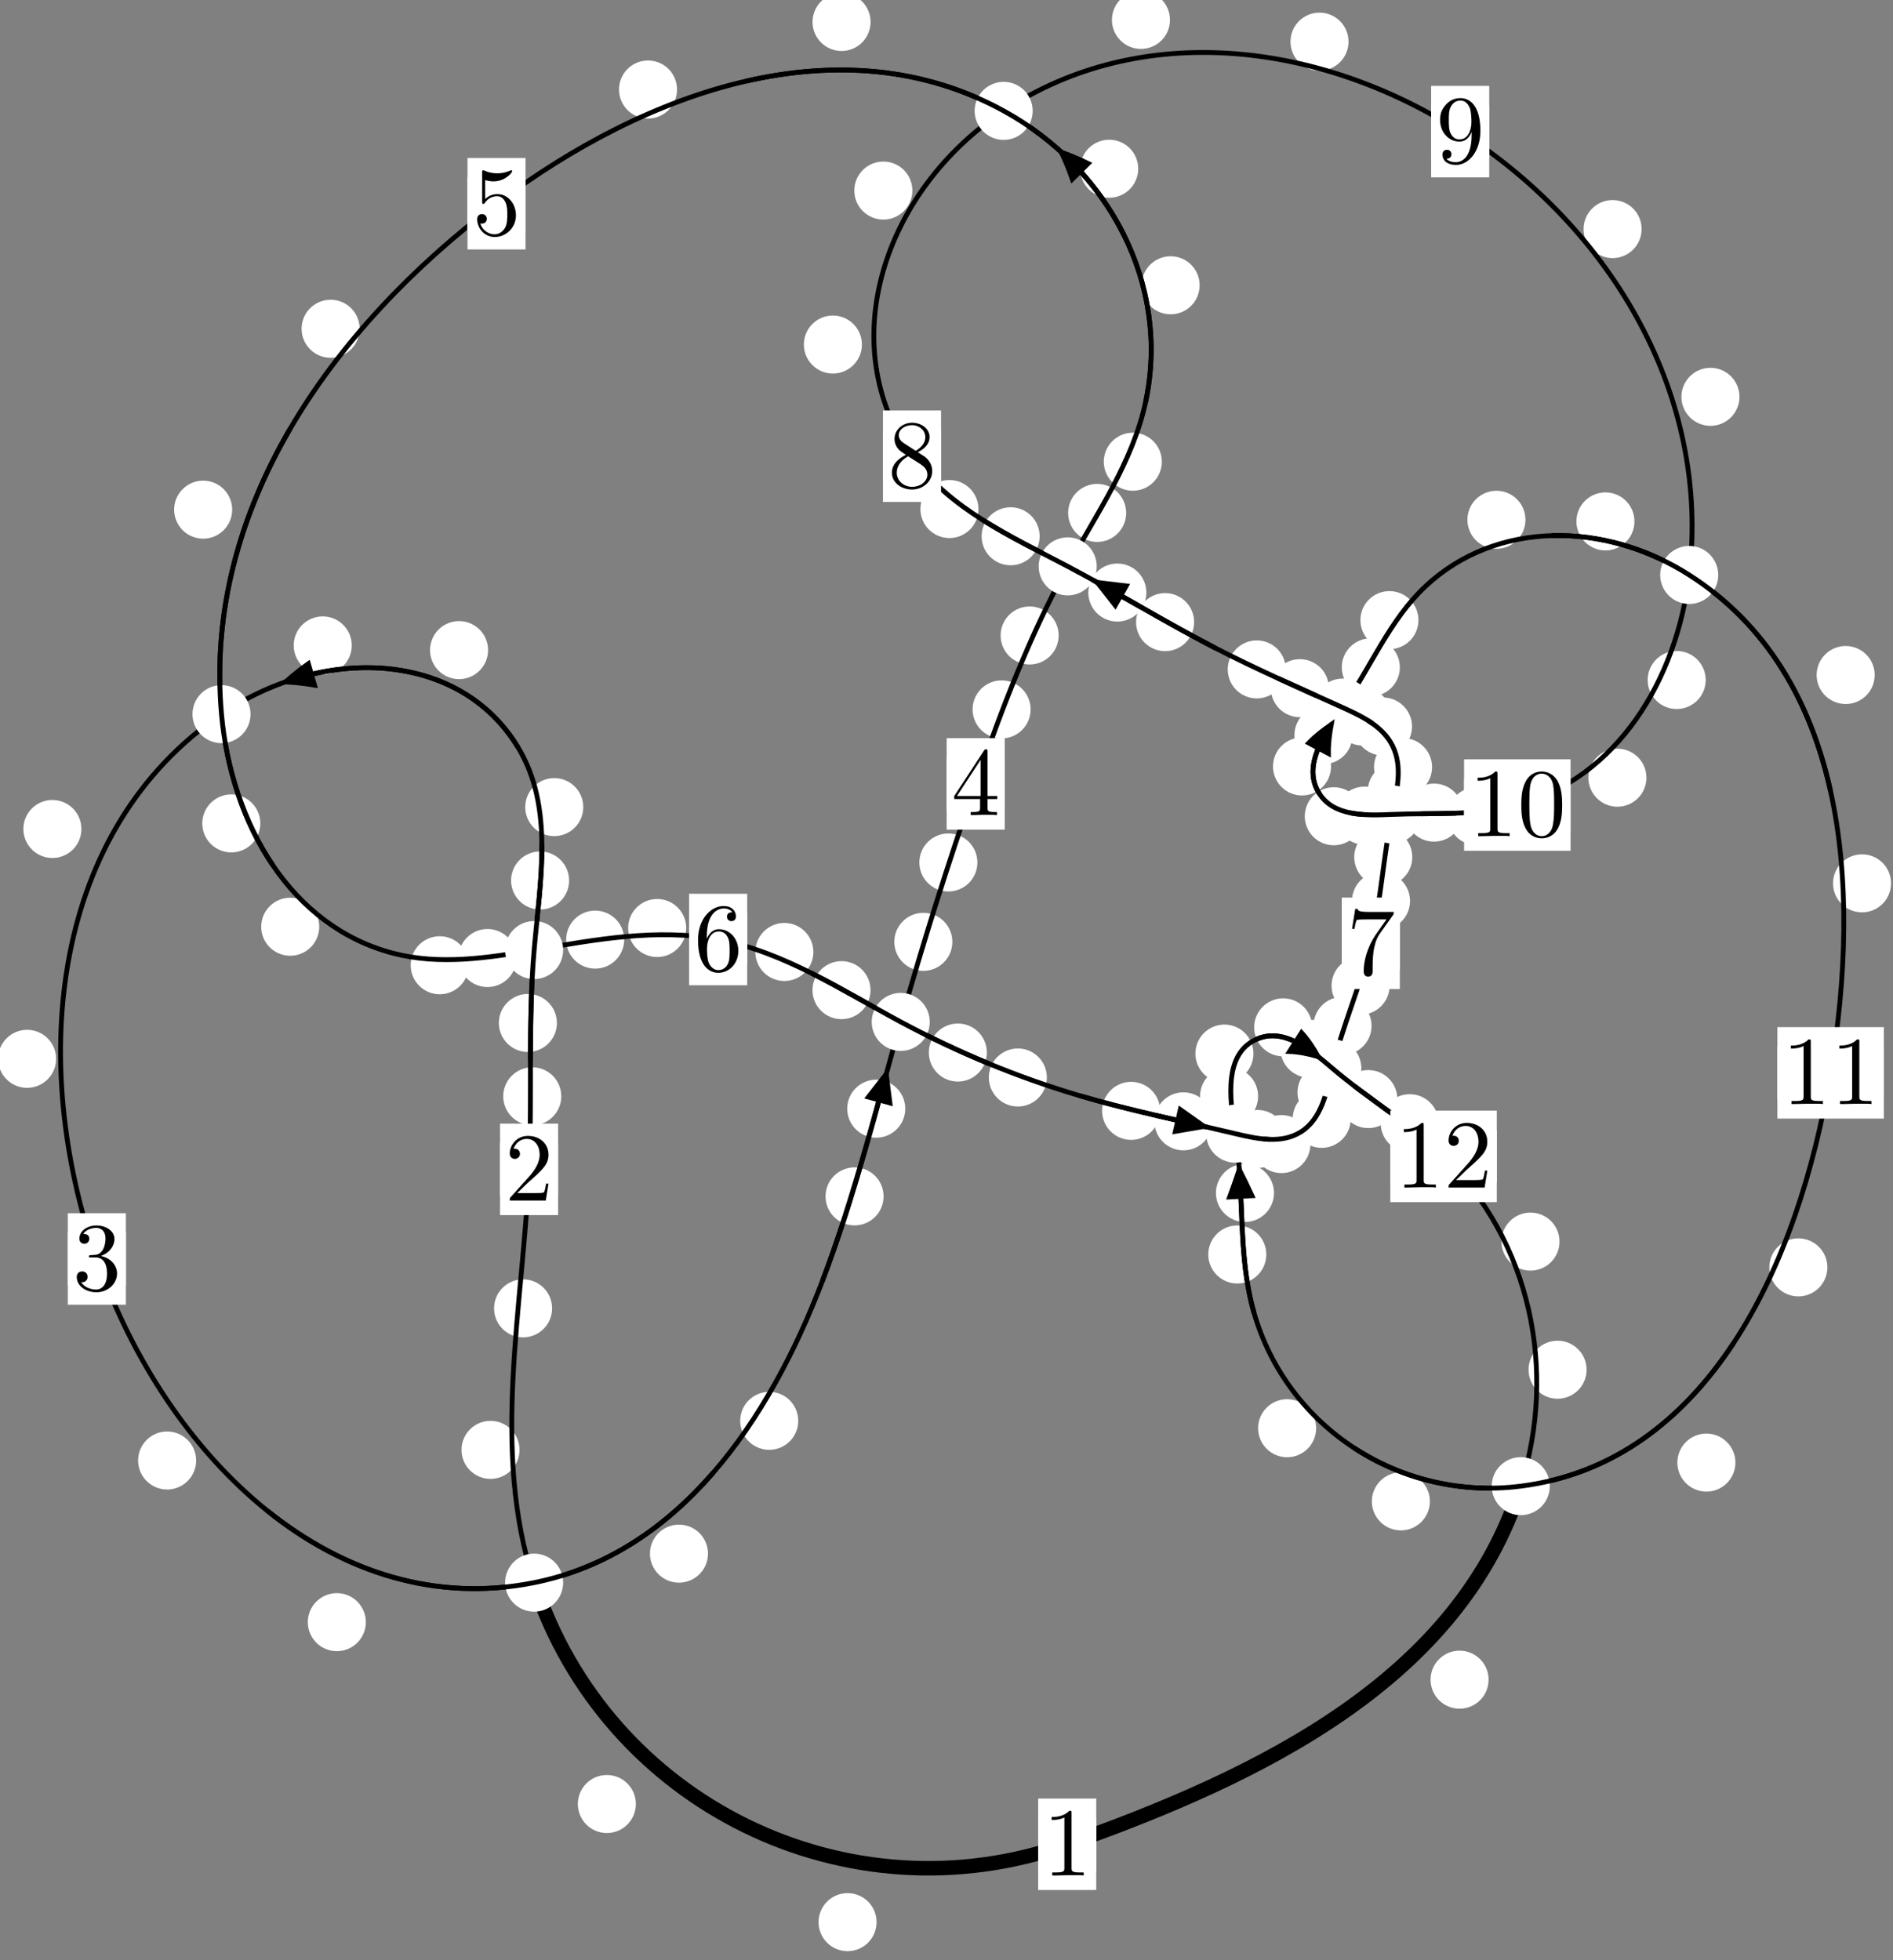 <?xml version="1.0"?>
<!-- Created by MetaPost 1.999 on 2021.07.06:0008 -->
<svg version="1.1" xmlns="http://www.w3.org/2000/svg" xmlns:xlink="http://www.w3.org/1999/xlink" width="194.925" height="201.895" viewBox="0 0 194.925 201.895">
<rect x="0" y="0" width="194.925" height="201.895" fill="#808080" stroke="none"/>
<!-- Original BoundingBox: -55.199402 -37.955505 139.725525 163.939087 -->
  <defs>
    <g transform="scale(0.01,0.01)" id="GLYPHcmr10_48">
      <path style="fill-rule: evenodd;" d="M460 -320C460 -400,455 -480,420 -554C374 -650,292 -666,250 -666C190 -666,117 -640,76 -547C44 -478,39 -400,39 -320C39 -245,43 -155,84 -79C127 2,200 22,249 22C303 22,379 1,423 -94C455 -163,460 -241,460 -320M249 -0C210 -0,151 -25,133 -121C122 -181,122 -273,122 -332C122 -396,122 -462,130 -516C149 -635,224 -644,249 -644C282 -644,348 -626,367 -527C377 -471,377 -395,377 -332C377 -257,377 -189,366 -125C351 -30,294 -0,249 -0"></path>
    </g>
    <g transform="scale(0.01,0.01)" id="GLYPHcmr10_49">
      <path style="fill-rule: evenodd;" d="M294 -640C294 -664,294 -666,271 -666C209 -602,121 -602,89 -602L89 -571C109 -571,168 -571,220 -597L220 -79C220 -43,217 -31,127 -31L95 -31L95 -0L257 -0L130 -3L217 -3L257 -3L297 -3L384 -3L419 -0L419 -31L387 -31C297 -31,294 -42,294 -79"></path>
    </g>
    <g transform="scale(0.01,0.01)" id="GLYPHcmr10_50">
      <path style="fill-rule: evenodd;" d="M127 -77L233 -180C389 -318,449 -372,449 -472C449 -586,359 -666,237 -666C124 -666,50 -574,50 -485C50 -429,100 -429,103 -429C120 -429,155 -441,155 -482C155 -508,137 -534,102 -534C94 -534,92 -534,89 -533C112 -598,166 -635,224 -635C315 -635,358 -554,358 -472C358 -392,308 -313,253 -251L61 -37C50 -26,50 -24,50 -0L421 -0L449 -174L424 -174C419 -144,412 -100,402 -85C395 -77,329 -77,307 -77"></path>
    </g>
    <g transform="scale(0.01,0.01)" id="GLYPHcmr10_51">
      <path style="fill-rule: evenodd;" d="M290 -352C372 -379,430 -449,430 -528C430 -610,342 -666,246 -666C145 -666,69 -606,69 -530C69 -497,91 -478,120 -478C151 -478,171 -500,171 -529C171 -579,124 -579,109 -579C140 -628,206 -641,242 -641C283 -641,338 -619,338 -529C338 -517,336 -459,310 -415C280 -367,246 -364,221 -363C213 -362,189 -360,182 -360C174 -359,167 -358,167 -348C167 -337,174 -337,191 -337L235 -337C317 -337,354 -269,354 -171C354 -35,285 -6,241 -6C198 -6,123 -23,88 -82C123 -77,154 -99,154 -137C154 -173,127 -193,98 -193C74 -193,42 -179,42 -135C42 -44,135 22,244 22C366 22,457 -69,457 -171C457 -253,394 -331,290 -352"></path>
    </g>
    <g transform="scale(0.01,0.01)" id="GLYPHcmr10_52">
      <path style="fill-rule: evenodd;" d="M294 -165L294 -78C294 -42,292 -31,218 -31L197 -31L197 -0L332 -0L238 -3L290 -3L332 -3L374 -3L427 -3L468 -0L468 -31L447 -31C373 -31,371 -42,371 -78L371 -165L471 -165L471 -196L371 -196L371 -651C371 -671,371 -677,355 -677C346 -677,343 -677,335 -665L28 -196L28 -165M300 -196L56 -196L300 -569"></path>
    </g>
    <g transform="scale(0.01,0.01)" id="GLYPHcmr10_53">
      <path style="fill-rule: evenodd;" d="M449 -201C449 -320,367 -420,259 -420C211 -420,168 -404,132 -369L132 -564C152 -558,185 -551,217 -551C340 -551,410 -642,410 -655C410 -661,407 -666,400 -666C399 -666,397 -666,392 -663C372 -654,323 -634,256 -634C216 -634,170 -641,123 -662C115 -665,113 -665,111 -665C101 -665,101 -657,101 -641L101 -345C101 -327,101 -319,115 -319C122 -319,124 -322,128 -328C139 -344,176 -398,257 -398C309 -398,334 -352,342 -334C358 -297,360 -258,360 -208C360 -173,360 -113,336 -71C312 -32,275 -6,229 -6C156 -6,99 -59,82 -118C85 -117,88 -116,99 -116C132 -116,149 -141,149 -165C149 -189,132 -214,99 -214C85 -214,50 -207,50 -161C50 -75,119 22,231 22C347 22,449 -74,449 -201"></path>
    </g>
    <g transform="scale(0.01,0.01)" id="GLYPHcmr10_54">
      <path style="fill-rule: evenodd;" d="M132 -328L132 -352C132 -605,256 -641,307 -641C331 -641,373 -635,395 -601C380 -601,340 -601,340 -556C340 -525,364 -510,386 -510C402 -510,432 -519,432 -558C432 -618,388 -666,305 -666C177 -666,42 -537,42 -316C42 -49,158 22,251 22C362 22,457 -72,457 -204C457 -331,368 -427,257 -427C189 -427,152 -376,132 -328M251 -6C188 -6,158 -66,152 -81C134 -128,134 -208,134 -226C134 -304,166 -404,256 -404C272 -404,318 -404,349 -342C367 -305,367 -254,367 -205C367 -157,367 -107,350 -71C320 -11,274 -6,251 -6"></path>
    </g>
    <g transform="scale(0.01,0.01)" id="GLYPHcmr10_55">
      <path style="fill-rule: evenodd;" d="M476 -609C485 -621,485 -623,485 -644L242 -644C120 -644,118 -657,114 -676L89 -676L56 -470L81 -470C84 -486,93 -549,106 -561C113 -567,191 -567,204 -567L411 -567C400 -551,321 -442,299 -409C209 -274,176 -135,176 -33C176 -23,176 22,222 22C268 22,268 -23,268 -33L268 -84C268 -139,271 -194,279 -248C283 -271,297 -357,341 -419"></path>
    </g>
    <g transform="scale(0.01,0.01)" id="GLYPHcmr10_56">
      <path style="fill-rule: evenodd;" d="M163 -457C117 -487,113 -521,113 -538C113 -599,178 -641,249 -641C322 -641,386 -589,386 -517C386 -460,347 -412,287 -377M309 -362C381 -399,430 -451,430 -517C430 -609,341 -666,250 -666C150 -666,69 -592,69 -499C69 -481,71 -436,113 -389C124 -377,161 -352,186 -335C128 -306,42 -250,42 -151C42 -45,144 22,249 22C362 22,457 -61,457 -168C457 -204,446 -249,408 -291C389 -312,373 -322,309 -362M209 -320L332 -242C360 -223,407 -193,407 -132C407 -58,332 -6,250 -6C164 -6,92 -68,92 -151C92 -209,124 -273,209 -320"></path>
    </g>
    <g transform="scale(0.01,0.01)" id="GLYPHcmr10_57">
      <path style="fill-rule: evenodd;" d="M367 -318L367 -286C367 -52,263 -6,205 -6C188 -6,134 -8,107 -42C151 -42,159 -71,159 -88C159 -119,135 -134,113 -134C97 -134,67 -125,67 -86C67 -19,121 22,206 22C335 22,457 -114,457 -329C457 -598,342 -666,253 -666C198 -666,149 -648,106 -603C65 -558,42 -516,42 -441C42 -316,130 -218,242 -218C303 -218,344 -260,367 -318M243 -241C227 -241,181 -241,150 -304C132 -341,132 -391,132 -440C132 -494,132 -541,153 -578C180 -628,218 -641,253 -641C299 -641,332 -607,349 -562C361 -530,365 -467,365 -421C365 -338,331 -241,243 -241"></path>
    </g>
  </defs>
  <path d="M90.263 197.967C90.263 197.174,89.948 196.414,89.388 195.853C88.827 195.293,88.067 194.978,87.275 194.978C86.482 194.978,85.722 195.293,85.161 195.853C84.601 196.414,84.286 197.174,84.286 197.967C84.286 198.759,84.601 199.52,85.161 200.08C85.722 200.641,86.482 200.956,87.275 200.956C88.067 200.956,88.827 200.641,89.388 200.08C89.948 199.52,90.263 198.759,90.263 197.967Z" style="fill: rgb(100%,100%,100%);stroke: none;"></path>
  <path d="M112.881 189.945C112.881 189.153,112.566 188.393,112.005 187.832C111.445 187.272,110.684 186.957,109.892 186.957C109.099 186.957,108.339 187.272,107.778 187.832C107.218 188.393,106.903 189.153,106.903 189.945C106.903 190.738,107.218 191.498,107.778 192.059C108.339 192.619,109.099 192.934,109.892 192.934C110.684 192.934,111.445 192.619,112.005 192.059C112.566 191.498,112.881 190.738,112.881 189.945Z" style="fill: rgb(100%,100%,100%);stroke: none;"></path>
  <path d="M53.498 149.325C53.498 148.532,53.183 147.772,52.622 147.212C52.062 146.651,51.301 146.336,50.509 146.336C49.716 146.336,48.956 146.651,48.395 147.212C47.835 147.772,47.52 148.532,47.52 149.325C47.52 150.118,47.835 150.878,48.395 151.438C48.956 151.999,49.716 152.314,50.509 152.314C51.301 152.314,52.062 151.999,52.622 151.438C53.183 150.878,53.498 150.118,53.498 149.325Z" style="fill: rgb(100%,100%,100%);stroke: none;"></path>
  <path d="M65.477 185.799C65.477 185.007,65.162 184.247,64.601 183.686C64.041 183.126,63.281 182.811,62.488 182.811C61.695 182.811,60.935 183.126,60.375 183.686C59.814 184.247,59.499 185.007,59.499 185.799C59.499 186.592,59.814 187.352,60.375 187.913C60.935 188.473,61.695 188.788,62.488 188.788C63.281 188.788,64.041 188.473,64.601 187.913C65.162 187.352,65.477 186.592,65.477 185.799Z" style="fill: rgb(100%,100%,100%);stroke: none;"></path>
  <path d="M57.796 112.909C57.796 112.116,57.481 111.356,56.921 110.796C56.36 110.235,55.6 109.92,54.807 109.92C54.015 109.92,53.254 110.235,52.694 110.796C52.134 111.356,51.819 112.116,51.819 112.909C51.819 113.702,52.134 114.462,52.694 115.022C53.254 115.583,54.015 115.898,54.807 115.898C55.6 115.898,56.36 115.583,56.921 115.022C57.481 114.462,57.796 113.702,57.796 112.909Z" style="fill: rgb(100%,100%,100%);stroke: none;"></path>
  <path d="M56.851 134.75C56.851 133.957,56.537 133.197,55.976 132.637C55.416 132.076,54.655 131.761,53.863 131.761C53.07 131.761,52.31 132.076,51.749 132.637C51.189 133.197,50.874 133.957,50.874 134.75C50.874 135.543,51.189 136.303,51.749 136.863C52.31 137.424,53.07 137.739,53.863 137.739C54.655 137.739,55.416 137.424,55.976 136.863C56.537 136.303,56.851 135.543,56.851 134.75Z" style="fill: rgb(100%,100%,100%);stroke: none;"></path>
  <path d="M58.603 90.685C58.603 89.892,58.288 89.132,57.728 88.571C57.167 88.011,56.407 87.696,55.614 87.696C54.822 87.696,54.061 88.011,53.501 88.571C52.94 89.132,52.626 89.892,52.626 90.685C52.626 91.477,52.94 92.237,53.501 92.798C54.061 93.358,54.822 93.673,55.614 93.673C56.407 93.673,57.167 93.358,57.728 92.798C58.288 92.237,58.603 91.477,58.603 90.685Z" style="fill: rgb(100%,100%,100%);stroke: none;"></path>
  <path d="M57.345 105.357C57.345 104.564,57.03 103.804,56.469 103.244C55.909 102.683,55.149 102.368,54.356 102.368C53.563 102.368,52.803 102.683,52.243 103.244C51.682 103.804,51.367 104.564,51.367 105.357C51.367 106.15,51.682 106.91,52.243 107.47C52.803 108.031,53.563 108.346,54.356 108.346C55.149 108.346,55.909 108.031,56.469 107.47C57.03 106.91,57.345 106.15,57.345 105.357Z" style="fill: rgb(100%,100%,100%);stroke: none;"></path>
  <path d="M50.258 66.956C50.258 66.163,49.944 65.403,49.383 64.843C48.823 64.282,48.062 63.967,47.27 63.967C46.477 63.967,45.717 64.282,45.156 64.843C44.596 65.403,44.281 66.163,44.281 66.956C44.281 67.749,44.596 68.509,45.156 69.069C45.717 69.63,46.477 69.945,47.27 69.945C48.062 69.945,48.823 69.63,49.383 69.069C49.944 68.509,50.258 67.749,50.258 66.956Z" style="fill: rgb(100%,100%,100%);stroke: none;"></path>
  <path d="M60.061 83.125C60.061 82.332,59.746 81.572,59.186 81.012C58.625 80.451,57.865 80.136,57.073 80.136C56.28 80.136,55.52 80.451,54.959 81.012C54.399 81.572,54.084 82.332,54.084 83.125C54.084 83.918,54.399 84.678,54.959 85.238C55.52 85.799,56.28 86.114,57.073 86.114C57.865 86.114,58.625 85.799,59.186 85.238C59.746 84.678,60.061 83.918,60.061 83.125Z" style="fill: rgb(100%,100%,100%);stroke: none;"></path>
  <path d="M8.384 85.379C8.384 84.586,8.069 83.826,7.509 83.266C6.948 82.705,6.188 82.39,5.395 82.39C4.603 82.39,3.842 82.705,3.282 83.266C2.721 83.826,2.406 84.586,2.406 85.379C2.406 86.172,2.721 86.932,3.282 87.492C3.842 88.053,4.603 88.368,5.395 88.368C6.188 88.368,6.948 88.053,7.509 87.492C8.069 86.932,8.384 86.172,8.384 85.379Z" style="fill: rgb(100%,100%,100%);stroke: none;"></path>
  <path d="M36.221 66.471C36.221 65.679,35.906 64.919,35.345 64.358C34.785 63.798,34.025 63.483,33.232 63.483C32.439 63.483,31.679 63.798,31.119 64.358C30.558 64.919,30.243 65.679,30.243 66.471C30.243 67.264,30.558 68.024,31.119 68.585C31.679 69.145,32.439 69.46,33.232 69.46C34.025 69.46,34.785 69.145,35.345 68.585C35.906 68.024,36.221 67.264,36.221 66.471Z" style="fill: rgb(100%,100%,100%);stroke: none;"></path>
  <path d="M20.197 150.421C20.197 149.629,19.882 148.868,19.321 148.308C18.761 147.747,18.001 147.432,17.208 147.432C16.415 147.432,15.655 147.747,15.095 148.308C14.534 148.868,14.219 149.629,14.219 150.421C14.219 151.214,14.534 151.974,15.095 152.535C15.655 153.095,16.415 153.41,17.208 153.41C18.001 153.41,18.761 153.095,19.321 152.535C19.882 151.974,20.197 151.214,20.197 150.421Z" style="fill: rgb(100%,100%,100%);stroke: none;"></path>
  <path d="M5.778 109.051C5.778 108.258,5.463 107.498,4.903 106.938C4.342 106.377,3.582 106.062,2.789 106.062C1.997 106.062,1.236 106.377,0.676 106.938C0.116 107.498,-0.199 108.258,-0.199 109.051C-0.199 109.844,0.116 110.604,0.676 111.164C1.236 111.725,1.997 112.04,2.789 112.04C3.582 112.04,4.342 111.725,4.903 111.164C5.463 110.604,5.778 109.844,5.778 109.051Z" style="fill: rgb(100%,100%,100%);stroke: none;"></path>
  <path d="M72.903 160.013C72.903 159.22,72.588 158.46,72.028 157.9C71.467 157.339,70.707 157.024,69.914 157.024C69.122 157.024,68.362 157.339,67.801 157.9C67.241 158.46,66.926 159.22,66.926 160.013C66.926 160.806,67.241 161.566,67.801 162.126C68.362 162.687,69.122 163.002,69.914 163.002C70.707 163.002,71.467 162.687,72.028 162.126C72.588 161.566,72.903 160.806,72.903 160.013Z" style="fill: rgb(100%,100%,100%);stroke: none;"></path>
  <path d="M37.673 167.069C37.673 166.276,37.358 165.516,36.798 164.956C36.237 164.395,35.477 164.08,34.684 164.08C33.892 164.08,33.132 164.395,32.571 164.956C32.011 165.516,31.696 166.276,31.696 167.069C31.696 167.862,32.011 168.622,32.571 169.182C33.132 169.743,33.892 170.058,34.684 170.058C35.477 170.058,36.237 169.743,36.798 169.182C37.358 168.622,37.673 167.862,37.673 167.069Z" style="fill: rgb(100%,100%,100%);stroke: none;"></path>
  <path d="M90.984 123.218C90.984 122.426,90.669 121.666,90.109 121.105C89.548 120.545,88.788 120.23,87.995 120.23C87.203 120.23,86.443 120.545,85.882 121.105C85.322 121.666,85.007 122.426,85.007 123.218C85.007 124.011,85.322 124.771,85.882 125.332C86.443 125.892,87.203 126.207,87.995 126.207C88.788 126.207,89.548 125.892,90.109 125.332C90.669 124.771,90.984 124.011,90.984 123.218Z" style="fill: rgb(100%,100%,100%);stroke: none;"></path>
  <path d="M82.196 146.335C82.196 145.542,81.881 144.782,81.321 144.221C80.76 143.661,80 143.346,79.207 143.346C78.415 143.346,77.655 143.661,77.094 144.221C76.534 144.782,76.219 145.542,76.219 146.335C76.219 147.127,76.534 147.887,77.094 148.448C77.655 149.008,78.415 149.323,79.207 149.323C80 149.323,80.76 149.008,81.321 148.448C81.881 147.887,82.196 147.127,82.196 146.335Z" style="fill: rgb(100%,100%,100%);stroke: none;"></path>
  <path d="M98.066 97.002C98.066 96.209,97.751 95.449,97.191 94.889C96.63 94.328,95.87 94.013,95.077 94.013C94.284 94.013,93.524 94.328,92.964 94.889C92.403 95.449,92.088 96.209,92.088 97.002C92.088 97.795,92.403 98.555,92.964 99.115C93.524 99.676,94.284 99.991,95.077 99.991C95.87 99.991,96.63 99.676,97.191 99.115C97.751 98.555,98.066 97.795,98.066 97.002Z" style="fill: rgb(100%,100%,100%);stroke: none;"></path>
  <path d="M93.216 114.185C93.216 113.392,92.901 112.632,92.341 112.072C91.78 111.511,91.02 111.196,90.227 111.196C89.435 111.196,88.674 111.511,88.114 112.072C87.553 112.632,87.239 113.392,87.239 114.185C87.239 114.978,87.553 115.738,88.114 116.298C88.674 116.859,89.435 117.174,90.227 117.174C91.02 117.174,91.78 116.859,92.341 116.298C92.901 115.738,93.216 114.978,93.216 114.185Z" style="fill: rgb(100%,100%,100%);stroke: none;"></path>
  <path d="M106.125 73.063C106.125 72.271,105.81 71.511,105.25 70.95C104.689 70.39,103.929 70.075,103.136 70.075C102.344 70.075,101.583 70.39,101.023 70.95C100.463 71.511,100.148 72.271,100.148 73.063C100.148 73.856,100.463 74.616,101.023 75.177C101.583 75.737,102.344 76.052,103.136 76.052C103.929 76.052,104.689 75.737,105.25 75.177C105.81 74.616,106.125 73.856,106.125 73.063Z" style="fill: rgb(100%,100%,100%);stroke: none;"></path>
  <path d="M100.644 88.828C100.644 88.036,100.329 87.276,99.769 86.715C99.208 86.155,98.448 85.84,97.655 85.84C96.863 85.84,96.103 86.155,95.542 86.715C94.982 87.276,94.667 88.036,94.667 88.828C94.667 89.621,94.982 90.381,95.542 90.942C96.103 91.502,96.863 91.817,97.655 91.817C98.448 91.817,99.208 91.502,99.769 90.942C100.329 90.381,100.644 89.621,100.644 88.828Z" style="fill: rgb(100%,100%,100%);stroke: none;"></path>
  <path d="M115.964 52.827C115.964 52.034,115.65 51.274,115.089 50.714C114.529 50.153,113.768 49.838,112.976 49.838C112.183 49.838,111.423 50.153,110.862 50.714C110.302 51.274,109.987 52.034,109.987 52.827C109.987 53.62,110.302 54.38,110.862 54.94C111.423 55.501,112.183 55.816,112.976 55.816C113.768 55.816,114.529 55.501,115.089 54.94C115.65 54.38,115.964 53.62,115.964 52.827Z" style="fill: rgb(100%,100%,100%);stroke: none;"></path>
  <path d="M109.011 65.448C109.011 64.655,108.696 63.895,108.136 63.335C107.575 62.774,106.815 62.459,106.023 62.459C105.23 62.459,104.47 62.774,103.909 63.335C103.349 63.895,103.034 64.655,103.034 65.448C103.034 66.241,103.349 67.001,103.909 67.561C104.47 68.122,105.23 68.437,106.023 68.437C106.815 68.437,107.575 68.122,108.136 67.561C108.696 67.001,109.011 66.241,109.011 65.448Z" style="fill: rgb(100%,100%,100%);stroke: none;"></path>
  <path d="M123.529 29.382C123.529 28.589,123.214 27.829,122.654 27.268C122.093 26.708,121.333 26.393,120.54 26.393C119.748 26.393,118.987 26.708,118.427 27.268C117.866 27.829,117.551 28.589,117.551 29.382C117.551 30.174,117.866 30.935,118.427 31.495C118.987 32.056,119.748 32.371,120.54 32.371C121.333 32.371,122.093 32.056,122.654 31.495C123.214 30.935,123.529 30.174,123.529 29.382Z" style="fill: rgb(100%,100%,100%);stroke: none;"></path>
  <path d="M119.636 47.553C119.636 46.76,119.321 46,118.761 45.44C118.2 44.879,117.44 44.564,116.648 44.564C115.855 44.564,115.095 44.879,114.534 45.44C113.974 46,113.659 46.76,113.659 47.553C113.659 48.346,113.974 49.106,114.534 49.666C115.095 50.227,115.855 50.542,116.648 50.542C117.44 50.542,118.2 50.227,118.761 49.666C119.321 49.106,119.636 48.346,119.636 47.553Z" style="fill: rgb(100%,100%,100%);stroke: none;"></path>
  <path d="M89.645 2.264C89.645 1.471,89.33 0.711,88.77 0.15C88.209 -0.41,87.449 -0.725,86.657 -0.725C85.864 -0.725,85.104 -0.41,84.543 0.15C83.983 0.711,83.668 1.471,83.668 2.264C83.668 3.056,83.983 3.816,84.543 4.377C85.104 4.937,85.864 5.252,86.657 5.252C87.449 5.252,88.209 4.937,88.77 4.377C89.33 3.816,89.645 3.056,89.645 2.264Z" style="fill: rgb(100%,100%,100%);stroke: none;"></path>
  <path d="M117.205 17.379C117.205 16.586,116.89 15.826,116.329 15.266C115.769 14.705,115.009 14.39,114.216 14.39C113.423 14.39,112.663 14.705,112.103 15.266C111.542 15.826,111.227 16.586,111.227 17.379C111.227 18.172,111.542 18.932,112.103 19.492C112.663 20.053,113.423 20.368,114.216 20.368C115.009 20.368,115.769 20.053,116.329 19.492C116.89 18.932,117.205 18.172,117.205 17.379Z" style="fill: rgb(100%,100%,100%);stroke: none;"></path>
  <path d="M37.033 33.86C37.033 33.067,36.718 32.307,36.157 31.747C35.597 31.186,34.837 30.871,34.044 30.871C33.251 30.871,32.491 31.186,31.931 31.747C31.37 32.307,31.055 33.067,31.055 33.86C31.055 34.653,31.37 35.413,31.931 35.973C32.491 36.534,33.251 36.849,34.044 36.849C34.837 36.849,35.597 36.534,36.157 35.973C36.718 35.413,37.033 34.653,37.033 33.86Z" style="fill: rgb(100%,100%,100%);stroke: none;"></path>
  <path d="M69.717 9.219C69.717 8.427,69.402 7.666,68.841 7.106C68.281 6.545,67.521 6.23,66.728 6.23C65.935 6.23,65.175 6.545,64.615 7.106C64.054 7.666,63.739 8.427,63.739 9.219C63.739 10.012,64.054 10.772,64.615 11.333C65.175 11.893,65.935 12.208,66.728 12.208C67.521 12.208,68.281 11.893,68.841 11.333C69.402 10.772,69.717 10.012,69.717 9.219Z" style="fill: rgb(100%,100%,100%);stroke: none;"></path>
  <path d="M26.806 84.804C26.806 84.011,26.491 83.251,25.931 82.691C25.37 82.13,24.61 81.815,23.817 81.815C23.025 81.815,22.264 82.13,21.704 82.691C21.143 83.251,20.828 84.011,20.828 84.804C20.828 85.597,21.143 86.357,21.704 86.917C22.264 87.478,23.025 87.793,23.817 87.793C24.61 87.793,25.37 87.478,25.931 86.917C26.491 86.357,26.806 85.597,26.806 84.804Z" style="fill: rgb(100%,100%,100%);stroke: none;"></path>
  <path d="M23.908 52.492C23.908 51.699,23.593 50.939,23.033 50.378C22.472 49.818,21.712 49.503,20.919 49.503C20.127 49.503,19.367 49.818,18.806 50.378C18.246 50.939,17.931 51.699,17.931 52.492C17.931 53.284,18.246 54.044,18.806 54.605C19.367 55.165,20.127 55.48,20.919 55.48C21.712 55.48,22.472 55.165,23.033 54.605C23.593 54.044,23.908 53.284,23.908 52.492Z" style="fill: rgb(100%,100%,100%);stroke: none;"></path>
  <path d="M48.267 99.413C48.267 98.62,47.952 97.86,47.391 97.299C46.831 96.739,46.071 96.424,45.278 96.424C44.485 96.424,43.725 96.739,43.165 97.299C42.604 97.86,42.289 98.62,42.289 99.413C42.289 100.205,42.604 100.966,43.165 101.526C43.725 102.087,44.485 102.401,45.278 102.401C46.071 102.401,46.831 102.087,47.391 101.526C47.952 100.966,48.267 100.205,48.267 99.413Z" style="fill: rgb(100%,100%,100%);stroke: none;"></path>
  <path d="M32.872 95.446C32.872 94.654,32.557 93.894,31.997 93.333C31.436 92.773,30.676 92.458,29.883 92.458C29.091 92.458,28.33 92.773,27.77 93.333C27.209 93.894,26.895 94.654,26.895 95.446C26.895 96.239,27.209 96.999,27.77 97.56C28.33 98.12,29.091 98.435,29.883 98.435C30.676 98.435,31.436 98.12,31.997 97.56C32.557 96.999,32.872 96.239,32.872 95.446Z" style="fill: rgb(100%,100%,100%);stroke: none;"></path>
  <path d="M64.275 96.773C64.275 95.981,63.96 95.221,63.399 94.66C62.839 94.1,62.079 93.785,61.286 93.785C60.493 93.785,59.733 94.1,59.173 94.66C58.612 95.221,58.297 95.981,58.297 96.773C58.297 97.566,58.612 98.326,59.173 98.887C59.733 99.447,60.493 99.762,61.286 99.762C62.079 99.762,62.839 99.447,63.399 98.887C63.96 98.326,64.275 97.566,64.275 96.773Z" style="fill: rgb(100%,100%,100%);stroke: none;"></path>
  <path d="M53.186 98.67C53.186 97.877,52.871 97.117,52.311 96.557C51.75 95.996,50.99 95.681,50.198 95.681C49.405 95.681,48.645 95.996,48.084 96.557C47.524 97.117,47.209 97.877,47.209 98.67C47.209 99.463,47.524 100.223,48.084 100.783C48.645 101.344,49.405 101.659,50.198 101.659C50.99 101.659,51.75 101.344,52.311 100.783C52.871 100.223,53.186 99.463,53.186 98.67Z" style="fill: rgb(100%,100%,100%);stroke: none;"></path>
  <path d="M83.755 98.046C83.755 97.253,83.44 96.493,82.88 95.932C82.319 95.372,81.559 95.057,80.767 95.057C79.974 95.057,79.214 95.372,78.653 95.932C78.093 96.493,77.778 97.253,77.778 98.046C77.778 98.838,78.093 99.599,78.653 100.159C79.214 100.719,79.974 101.034,80.767 101.034C81.559 101.034,82.319 100.719,82.88 100.159C83.44 99.599,83.755 98.838,83.755 98.046Z" style="fill: rgb(100%,100%,100%);stroke: none;"></path>
  <path d="M70.658 95.578C70.658 94.786,70.343 94.026,69.782 93.465C69.222 92.905,68.462 92.59,67.669 92.59C66.876 92.59,66.116 92.905,65.556 93.465C64.995 94.026,64.68 94.786,64.68 95.578C64.68 96.371,64.995 97.131,65.556 97.692C66.116 98.252,66.876 98.567,67.669 98.567C68.462 98.567,69.222 98.252,69.782 97.692C70.343 97.131,70.658 96.371,70.658 95.578Z" style="fill: rgb(100%,100%,100%);stroke: none;"></path>
  <path d="M101.62 108.403C101.62 107.61,101.305 106.85,100.744 106.29C100.184 105.729,99.424 105.414,98.631 105.414C97.838 105.414,97.078 105.729,96.518 106.29C95.957 106.85,95.642 107.61,95.642 108.403C95.642 109.196,95.957 109.956,96.518 110.516C97.078 111.077,97.838 111.392,98.631 111.392C99.424 111.392,100.184 111.077,100.744 110.516C101.305 109.956,101.62 109.196,101.62 108.403Z" style="fill: rgb(100%,100%,100%);stroke: none;"></path>
  <path d="M89.64 101.978C89.64 101.185,89.325 100.425,88.765 99.865C88.204 99.304,87.444 98.989,86.652 98.989C85.859 98.989,85.099 99.304,84.538 99.865C83.978 100.425,83.663 101.185,83.663 101.978C83.663 102.771,83.978 103.531,84.538 104.091C85.099 104.652,85.859 104.967,86.652 104.967C87.444 104.967,88.204 104.652,88.765 104.091C89.325 103.531,89.64 102.771,89.64 101.978Z" style="fill: rgb(100%,100%,100%);stroke: none;"></path>
  <path d="M119.462 114.409C119.462 113.616,119.147 112.856,118.587 112.296C118.026 111.735,117.266 111.42,116.473 111.42C115.681 111.42,114.92 111.735,114.36 112.296C113.8 112.856,113.485 113.616,113.485 114.409C113.485 115.202,113.8 115.962,114.36 116.522C114.92 117.083,115.681 117.398,116.473 117.398C117.266 117.398,118.026 117.083,118.587 116.522C119.147 115.962,119.462 115.202,119.462 114.409Z" style="fill: rgb(100%,100%,100%);stroke: none;"></path>
  <path d="M107.798 110.973C107.798 110.18,107.483 109.42,106.923 108.86C106.362 108.299,105.602 107.984,104.809 107.984C104.017 107.984,103.257 108.299,102.696 108.86C102.136 109.42,101.821 110.18,101.821 110.973C101.821 111.766,102.136 112.526,102.696 113.086C103.257 113.647,104.017 113.962,104.809 113.962C105.602 113.962,106.362 113.647,106.923 113.086C107.483 112.526,107.798 111.766,107.798 110.973Z" style="fill: rgb(100%,100%,100%);stroke: none;"></path>
  <path d="M132.473 117.305C132.473 116.512,132.158 115.752,131.598 115.191C131.037 114.631,130.277 114.316,129.484 114.316C128.692 114.316,127.931 114.631,127.371 115.191C126.811 115.752,126.496 116.512,126.496 117.305C126.496 118.097,126.811 118.857,127.371 119.418C127.931 119.978,128.692 120.293,129.484 120.293C130.277 120.293,131.037 119.978,131.598 119.418C132.158 118.857,132.473 118.097,132.473 117.305Z" style="fill: rgb(100%,100%,100%);stroke: none;"></path>
  <path d="M124.846 115.488C124.846 114.696,124.531 113.936,123.971 113.375C123.41 112.815,122.65 112.5,121.858 112.5C121.065 112.5,120.305 112.815,119.744 113.375C119.184 113.936,118.869 114.696,118.869 115.488C118.869 116.281,119.184 117.041,119.744 117.602C120.305 118.162,121.065 118.477,121.858 118.477C122.65 118.477,123.41 118.162,123.971 117.602C124.531 117.041,124.846 116.281,124.846 115.488Z" style="fill: rgb(100%,100%,100%);stroke: none;"></path>
  <path d="M139.088 115.231C139.088 114.438,138.773 113.678,138.213 113.118C137.652 112.557,136.892 112.242,136.099 112.242C135.307 112.242,134.546 112.557,133.986 113.118C133.425 113.678,133.11 114.438,133.11 115.231C133.11 116.024,133.425 116.784,133.986 117.344C134.546 117.905,135.307 118.22,136.099 118.22C136.892 118.22,137.652 117.905,138.213 117.344C138.773 116.784,139.088 116.024,139.088 115.231Z" style="fill: rgb(100%,100%,100%);stroke: none;"></path>
  <path d="M134.94 117.831C134.94 117.038,134.625 116.278,134.064 115.718C133.504 115.157,132.744 114.842,131.951 114.842C131.158 114.842,130.398 115.157,129.838 115.718C129.277 116.278,128.962 117.038,128.962 117.831C128.962 118.624,129.277 119.384,129.838 119.944C130.398 120.505,131.158 120.82,131.951 120.82C132.744 120.82,133.504 120.505,134.064 119.944C134.625 119.384,134.94 118.624,134.94 117.831Z" style="fill: rgb(100%,100%,100%);stroke: none;"></path>
  <path d="M141.23 105.655C141.23 104.863,140.915 104.103,140.354 103.542C139.794 102.982,139.034 102.667,138.241 102.667C137.448 102.667,136.688 102.982,136.128 103.542C135.567 104.103,135.252 104.863,135.252 105.655C135.252 106.448,135.567 107.208,136.128 107.769C136.688 108.329,137.448 108.644,138.241 108.644C139.034 108.644,139.794 108.329,140.354 107.769C140.915 107.208,141.23 106.448,141.23 105.655Z" style="fill: rgb(100%,100%,100%);stroke: none;"></path>
  <path d="M139.584 112.507C139.584 111.714,139.269 110.954,138.708 110.394C138.148 109.833,137.388 109.518,136.595 109.518C135.802 109.518,135.042 109.833,134.482 110.394C133.921 110.954,133.606 111.714,133.606 112.507C133.606 113.3,133.921 114.06,134.482 114.62C135.042 115.181,135.802 115.496,136.595 115.496C137.388 115.496,138.148 115.181,138.708 114.62C139.269 114.06,139.584 113.3,139.584 112.507Z" style="fill: rgb(100%,100%,100%);stroke: none;"></path>
  <path d="M145.194 92.79C145.194 91.997,144.879 91.237,144.318 90.677C143.758 90.116,142.998 89.801,142.205 89.801C141.412 89.801,140.652 90.116,140.092 90.677C139.531 91.237,139.216 91.997,139.216 92.79C139.216 93.583,139.531 94.343,140.092 94.903C140.652 95.464,141.412 95.779,142.205 95.779C142.998 95.779,143.758 95.464,144.318 94.903C144.879 94.343,145.194 93.583,145.194 92.79Z" style="fill: rgb(100%,100%,100%);stroke: none;"></path>
  <path d="M143.088 101.521C143.088 100.729,142.773 99.968,142.213 99.408C141.652 98.848,140.892 98.533,140.099 98.533C139.307 98.533,138.546 98.848,137.986 99.408C137.425 99.968,137.111 100.729,137.111 101.521C137.111 102.314,137.425 103.074,137.986 103.635C138.546 104.195,139.307 104.51,140.099 104.51C140.892 104.51,141.652 104.195,142.213 103.635C142.773 103.074,143.088 102.314,143.088 101.521Z" style="fill: rgb(100%,100%,100%);stroke: none;"></path>
  <path d="M146.813 81.504C146.813 80.711,146.498 79.951,145.937 79.391C145.377 78.83,144.617 78.515,143.824 78.515C143.031 78.515,142.271 78.83,141.711 79.391C141.15 79.951,140.835 80.711,140.835 81.504C140.835 82.297,141.15 83.057,141.711 83.617C142.271 84.178,143.031 84.493,143.824 84.493C144.617 84.493,145.377 84.178,145.937 83.617C146.498 83.057,146.813 82.297,146.813 81.504Z" style="fill: rgb(100%,100%,100%);stroke: none;"></path>
  <path d="M145.424 88.276C145.424 87.483,145.109 86.723,144.549 86.163C143.988 85.602,143.228 85.287,142.435 85.287C141.643 85.287,140.882 85.602,140.322 86.163C139.761 86.723,139.446 87.483,139.446 88.276C139.446 89.069,139.761 89.829,140.322 90.389C140.882 90.95,141.643 91.265,142.435 91.265C143.228 91.265,143.988 90.95,144.549 90.389C145.109 89.829,145.424 89.069,145.424 88.276Z" style="fill: rgb(100%,100%,100%);stroke: none;"></path>
  <path d="M145.397 74.825C145.397 74.033,145.082 73.273,144.521 72.712C143.961 72.152,143.201 71.837,142.408 71.837C141.615 71.837,140.855 72.152,140.294 72.712C139.734 73.273,139.419 74.033,139.419 74.825C139.419 75.618,139.734 76.378,140.294 76.939C140.855 77.499,141.615 77.814,142.408 77.814C143.201 77.814,143.961 77.499,144.521 76.939C145.082 76.378,145.397 75.618,145.397 74.825Z" style="fill: rgb(100%,100%,100%);stroke: none;"></path>
  <path d="M147.462 79.005C147.462 78.213,147.147 77.452,146.586 76.892C146.026 76.331,145.266 76.016,144.473 76.016C143.68 76.016,142.92 76.331,142.36 76.892C141.799 77.452,141.484 78.213,141.484 79.005C141.484 79.798,141.799 80.558,142.36 81.119C142.92 81.679,143.68 81.994,144.473 81.994C145.266 81.994,146.026 81.679,146.586 81.119C147.147 80.558,147.462 79.798,147.462 79.005Z" style="fill: rgb(100%,100%,100%);stroke: none;"></path>
  <path d="M136.839 70.878C136.839 70.085,136.524 69.325,135.964 68.764C135.403 68.204,134.643 67.889,133.851 67.889C133.058 67.889,132.298 68.204,131.737 68.764C131.177 69.325,130.862 70.085,130.862 70.878C130.862 71.671,131.177 72.431,131.737 72.991C132.298 73.552,133.058 73.867,133.851 73.867C134.643 73.867,135.403 73.552,135.964 72.991C136.524 72.431,136.839 71.671,136.839 70.878Z" style="fill: rgb(100%,100%,100%);stroke: none;"></path>
  <path d="M143.283 73.794C143.283 73.001,142.968 72.241,142.408 71.68C141.847 71.12,141.087 70.805,140.294 70.805C139.502 70.805,138.742 71.12,138.181 71.68C137.621 72.241,137.306 73.001,137.306 73.794C137.306 74.587,137.621 75.347,138.181 75.907C138.742 76.468,139.502 76.783,140.294 76.783C141.087 76.783,141.847 76.468,142.408 75.907C142.968 75.347,143.283 74.587,143.283 73.794Z" style="fill: rgb(100%,100%,100%);stroke: none;"></path>
  <path d="M122.962 64.073C122.962 63.281,122.647 62.52,122.086 61.96C121.526 61.4,120.766 61.085,119.973 61.085C119.18 61.085,118.42 61.4,117.86 61.96C117.299 62.52,116.984 63.281,116.984 64.073C116.984 64.866,117.299 65.626,117.86 66.187C118.42 66.747,119.18 67.062,119.973 67.062C120.766 67.062,121.526 66.747,122.086 66.187C122.647 65.626,122.962 64.866,122.962 64.073Z" style="fill: rgb(100%,100%,100%);stroke: none;"></path>
  <path d="M132.399 68.943C132.399 68.15,132.084 67.39,131.523 66.829C130.963 66.269,130.203 65.954,129.41 65.954C128.617 65.954,127.857 66.269,127.297 66.829C126.736 67.39,126.421 68.15,126.421 68.943C126.421 69.735,126.736 70.495,127.297 71.056C127.857 71.616,128.617 71.931,129.41 71.931C130.203 71.931,130.963 71.616,131.523 71.056C132.084 70.495,132.399 69.735,132.399 68.943Z" style="fill: rgb(100%,100%,100%);stroke: none;"></path>
  <path d="M107.056 55.231C107.056 54.439,106.741 53.679,106.18 53.118C105.62 52.558,104.859 52.243,104.067 52.243C103.274 52.243,102.514 52.558,101.953 53.118C101.393 53.679,101.078 54.439,101.078 55.231C101.078 56.024,101.393 56.784,101.953 57.345C102.514 57.905,103.274 58.22,104.067 58.22C104.859 58.22,105.62 57.905,106.18 57.345C106.741 56.784,107.056 56.024,107.056 55.231Z" style="fill: rgb(100%,100%,100%);stroke: none;"></path>
  <path d="M118.042 61.028C118.042 60.235,117.727 59.475,117.167 58.915C116.606 58.354,115.846 58.039,115.053 58.039C114.261 58.039,113.5 58.354,112.94 58.915C112.38 59.475,112.065 60.235,112.065 61.028C112.065 61.821,112.38 62.581,112.94 63.141C113.5 63.702,114.261 64.017,115.053 64.017C115.846 64.017,116.606 63.702,117.167 63.141C117.727 62.581,118.042 61.821,118.042 61.028Z" style="fill: rgb(100%,100%,100%);stroke: none;"></path>
  <path d="M88.752 35.485C88.752 34.692,88.437 33.932,87.877 33.372C87.316 32.811,86.556 32.496,85.763 32.496C84.971 32.496,84.211 32.811,83.65 33.372C83.09 33.932,82.775 34.692,82.775 35.485C82.775 36.278,83.09 37.038,83.65 37.598C84.211 38.159,84.971 38.474,85.763 38.474C86.556 38.474,87.316 38.159,87.877 37.598C88.437 37.038,88.752 36.278,88.752 35.485Z" style="fill: rgb(100%,100%,100%);stroke: none;"></path>
  <path d="M100.753 52.427C100.753 51.635,100.438 50.875,99.878 50.314C99.317 49.754,98.557 49.439,97.765 49.439C96.972 49.439,96.212 49.754,95.651 50.314C95.091 50.875,94.776 51.635,94.776 52.427C94.776 53.22,95.091 53.98,95.651 54.541C96.212 55.101,96.972 55.416,97.765 55.416C98.557 55.416,99.317 55.101,99.878 54.541C100.438 53.98,100.753 53.22,100.753 52.427Z" style="fill: rgb(100%,100%,100%);stroke: none;"></path>
  <path d="M120.475 2.05C120.475 1.257,120.16 0.497,119.6 -0.064C119.039 -0.624,118.279 -0.939,117.486 -0.939C116.694 -0.939,115.933 -0.624,115.373 -0.064C114.812 0.497,114.497 1.257,114.497 2.05C114.497 2.842,114.812 3.602,115.373 4.163C115.933 4.723,116.694 5.038,117.486 5.038C118.279 5.038,119.039 4.723,119.6 4.163C120.16 3.602,120.475 2.842,120.475 2.05Z" style="fill: rgb(100%,100%,100%);stroke: none;"></path>
  <path d="M93.948 19.627C93.948 18.835,93.633 18.074,93.072 17.514C92.512 16.953,91.751 16.638,90.959 16.638C90.166 16.638,89.406 16.953,88.845 17.514C88.285 18.074,87.97 18.835,87.97 19.627C87.97 20.42,88.285 21.18,88.845 21.741C89.406 22.301,90.166 22.616,90.959 22.616C91.751 22.616,92.512 22.301,93.072 21.741C93.633 21.18,93.948 20.42,93.948 19.627Z" style="fill: rgb(100%,100%,100%);stroke: none;"></path>
  <path d="M169.041 23.594C169.041 22.801,168.726 22.041,168.166 21.48C167.605 20.92,166.845 20.605,166.053 20.605C165.26 20.605,164.5 20.92,163.939 21.48C163.379 22.041,163.064 22.801,163.064 23.594C163.064 24.386,163.379 25.146,163.939 25.707C164.5 26.267,165.26 26.582,166.053 26.582C166.845 26.582,167.605 26.267,168.166 25.707C168.726 25.146,169.041 24.386,169.041 23.594Z" style="fill: rgb(100%,100%,100%);stroke: none;"></path>
  <path d="M138.859 4.291C138.859 3.498,138.544 2.738,137.983 2.177C137.423 1.617,136.663 1.302,135.87 1.302C135.077 1.302,134.317 1.617,133.757 2.177C133.196 2.738,132.881 3.498,132.881 4.291C132.881 5.083,133.196 5.844,133.757 6.404C134.317 6.965,135.077 7.279,135.87 7.279C136.663 7.279,137.423 6.965,137.983 6.404C138.544 5.844,138.859 5.083,138.859 4.291Z" style="fill: rgb(100%,100%,100%);stroke: none;"></path>
  <path d="M175.639 70.035C175.639 69.243,175.324 68.483,174.764 67.922C174.203 67.362,173.443 67.047,172.65 67.047C171.858 67.047,171.098 67.362,170.537 67.922C169.977 68.483,169.662 69.243,169.662 70.035C169.662 70.828,169.977 71.588,170.537 72.149C171.098 72.709,171.858 73.024,172.65 73.024C173.443 73.024,174.203 72.709,174.764 72.149C175.324 71.588,175.639 70.828,175.639 70.035Z" style="fill: rgb(100%,100%,100%);stroke: none;"></path>
  <path d="M179.116 40.871C179.116 40.078,178.801 39.318,178.241 38.757C177.681 38.197,176.92 37.882,176.128 37.882C175.335 37.882,174.575 38.197,174.014 38.757C173.454 39.318,173.139 40.078,173.139 40.871C173.139 41.663,173.454 42.424,174.014 42.984C174.575 43.544,175.335 43.859,176.128 43.859C176.92 43.859,177.681 43.544,178.241 42.984C178.801 42.424,179.116 41.663,179.116 40.871Z" style="fill: rgb(100%,100%,100%);stroke: none;"></path>
  <path d="M155.045 84.053C155.045 83.26,154.73 82.5,154.169 81.94C153.609 81.379,152.849 81.064,152.056 81.064C151.263 81.064,150.503 81.379,149.943 81.94C149.382 82.5,149.067 83.26,149.067 84.053C149.067 84.846,149.382 85.606,149.943 86.166C150.503 86.727,151.263 87.042,152.056 87.042C152.849 87.042,153.609 86.727,154.169 86.166C154.73 85.606,155.045 84.846,155.045 84.053Z" style="fill: rgb(100%,100%,100%);stroke: none;"></path>
  <path d="M169.536 80.097C169.536 79.304,169.221 78.544,168.661 77.984C168.1 77.423,167.34 77.108,166.547 77.108C165.755 77.108,164.994 77.423,164.434 77.984C163.873 78.544,163.558 79.304,163.558 80.097C163.558 80.89,163.873 81.65,164.434 82.21C164.994 82.771,165.755 83.086,166.547 83.086C167.34 83.086,168.1 82.771,168.661 82.21C169.221 81.65,169.536 80.89,169.536 80.097Z" style="fill: rgb(100%,100%,100%);stroke: none;"></path>
  <path d="M143.486 84.003C143.486 83.211,143.171 82.45,142.611 81.89C142.05 81.329,141.29 81.015,140.497 81.015C139.704 81.015,138.944 81.329,138.384 81.89C137.823 82.45,137.508 83.211,137.508 84.003C137.508 84.796,137.823 85.556,138.384 86.117C138.944 86.677,139.704 86.992,140.497 86.992C141.29 86.992,142.05 86.677,142.611 86.117C143.171 85.556,143.486 84.796,143.486 84.003Z" style="fill: rgb(100%,100%,100%);stroke: none;"></path>
  <path d="M150.651 83.693C150.651 82.9,150.336 82.14,149.776 81.58C149.215 81.019,148.455 80.704,147.662 80.704C146.87 80.704,146.11 81.019,145.549 81.58C144.989 82.14,144.674 82.9,144.674 83.693C144.674 84.486,144.989 85.246,145.549 85.806C146.11 86.367,146.87 86.682,147.662 86.682C148.455 86.682,149.215 86.367,149.776 85.806C150.336 85.246,150.651 84.486,150.651 83.693Z" style="fill: rgb(100%,100%,100%);stroke: none;"></path>
  <path d="M137.059 78.939C137.059 78.146,136.744 77.386,136.184 76.826C135.623 76.265,134.863 75.95,134.07 75.95C133.278 75.95,132.518 76.265,131.957 76.826C131.397 77.386,131.082 78.146,131.082 78.939C131.082 79.732,131.397 80.492,131.957 81.052C132.518 81.613,133.278 81.928,134.07 81.928C134.863 81.928,135.623 81.613,136.184 81.052C136.744 80.492,137.059 79.732,137.059 78.939Z" style="fill: rgb(100%,100%,100%);stroke: none;"></path>
  <path d="M140.331 84.068C140.331 83.275,140.016 82.515,139.456 81.954C138.895 81.394,138.135 81.079,137.342 81.079C136.55 81.079,135.79 81.394,135.229 81.954C134.669 82.515,134.354 83.275,134.354 84.068C134.354 84.86,134.669 85.621,135.229 86.181C135.79 86.742,136.55 87.056,137.342 87.056C138.135 87.056,138.895 86.742,139.456 86.181C140.016 85.621,140.331 84.86,140.331 84.068Z" style="fill: rgb(100%,100%,100%);stroke: none;"></path>
  <path d="M144.144 68.728C144.144 67.935,143.829 67.175,143.268 66.615C142.708 66.054,141.948 65.739,141.155 65.739C140.362 65.739,139.602 66.054,139.042 66.615C138.481 67.175,138.166 67.935,138.166 68.728C138.166 69.521,138.481 70.281,139.042 70.841C139.602 71.402,140.362 71.717,141.155 71.717C141.948 71.717,142.708 71.402,143.268 70.841C143.829 70.281,144.144 69.521,144.144 68.728Z" style="fill: rgb(100%,100%,100%);stroke: none;"></path>
  <path d="M139.269 75.711C139.269 74.918,138.954 74.158,138.393 73.598C137.833 73.037,137.073 72.722,136.28 72.722C135.487 72.722,134.727 73.037,134.167 73.598C133.606 74.158,133.291 74.918,133.291 75.711C133.291 76.504,133.606 77.264,134.167 77.824C134.727 78.385,135.487 78.7,136.28 78.7C137.073 78.7,137.833 78.385,138.393 77.824C138.954 77.264,139.269 76.504,139.269 75.711Z" style="fill: rgb(100%,100%,100%);stroke: none;"></path>
  <path d="M157.078 53.532C157.078 52.739,156.763 51.979,156.203 51.419C155.642 50.858,154.882 50.543,154.09 50.543C153.297 50.543,152.537 50.858,151.976 51.419C151.416 51.979,151.101 52.739,151.101 53.532C151.101 54.325,151.416 55.085,151.976 55.645C152.537 56.206,153.297 56.521,154.09 56.521C154.882 56.521,155.642 56.206,156.203 55.645C156.763 55.085,157.078 54.325,157.078 53.532Z" style="fill: rgb(100%,100%,100%);stroke: none;"></path>
  <path d="M146.06 63.869C146.06 63.076,145.745 62.316,145.184 61.755C144.624 61.195,143.863 60.88,143.071 60.88C142.278 60.88,141.518 61.195,140.957 61.755C140.397 62.316,140.082 63.076,140.082 63.869C140.082 64.661,140.397 65.422,140.957 65.982C141.518 66.543,142.278 66.857,143.071 66.857C143.863 66.857,144.624 66.543,145.184 65.982C145.745 65.422,146.06 64.661,146.06 63.869Z" style="fill: rgb(100%,100%,100%);stroke: none;"></path>
  <path d="M193.04 69.521C193.04 68.728,192.725 67.968,192.165 67.408C191.604 66.847,190.844 66.532,190.051 66.532C189.259 66.532,188.498 66.847,187.938 67.408C187.377 67.968,187.062 68.728,187.062 69.521C187.062 70.314,187.377 71.074,187.938 71.634C188.498 72.195,189.259 72.51,190.051 72.51C190.844 72.51,191.604 72.195,192.165 71.634C192.725 71.074,193.04 70.314,193.04 69.521Z" style="fill: rgb(100%,100%,100%);stroke: none;"></path>
  <path d="M168.303 53.7C168.303 52.908,167.988 52.147,167.427 51.587C166.867 51.026,166.107 50.712,165.314 50.712C164.521 50.712,163.761 51.026,163.201 51.587C162.64 52.147,162.325 52.908,162.325 53.7C162.325 54.493,162.64 55.253,163.201 55.814C163.761 56.374,164.521 56.689,165.314 56.689C166.107 56.689,166.867 56.374,167.427 55.814C167.988 55.253,168.303 54.493,168.303 53.7Z" style="fill: rgb(100%,100%,100%);stroke: none;"></path>
  <path d="M188.168 130.53C188.168 129.737,187.853 128.977,187.293 128.416C186.732 127.856,185.972 127.541,185.179 127.541C184.387 127.541,183.626 127.856,183.066 128.416C182.505 128.977,182.191 129.737,182.191 130.53C182.191 131.322,182.505 132.083,183.066 132.643C183.626 133.204,184.387 133.519,185.179 133.519C185.972 133.519,186.732 133.204,187.293 132.643C187.853 132.083,188.168 131.322,188.168 130.53Z" style="fill: rgb(100%,100%,100%);stroke: none;"></path>
  <path d="M194.726 90.977C194.726 90.185,194.411 89.425,193.85 88.864C193.29 88.304,192.529 87.989,191.737 87.989C190.944 87.989,190.184 88.304,189.623 88.864C189.063 89.425,188.748 90.185,188.748 90.977C188.748 91.77,189.063 92.53,189.623 93.091C190.184 93.651,190.944 93.966,191.737 93.966C192.529 93.966,193.29 93.651,193.85 93.091C194.411 92.53,194.726 91.77,194.726 90.977Z" style="fill: rgb(100%,100%,100%);stroke: none;"></path>
  <path d="M147.237 154.629C147.237 153.837,146.922 153.076,146.361 152.516C145.801 151.955,145.041 151.64,144.248 151.64C143.455 151.64,142.695 151.955,142.135 152.516C141.574 153.076,141.259 153.837,141.259 154.629C141.259 155.422,141.574 156.182,142.135 156.743C142.695 157.303,143.455 157.618,144.248 157.618C145.041 157.618,145.801 157.303,146.361 156.743C146.922 156.182,147.237 155.422,147.237 154.629Z" style="fill: rgb(100%,100%,100%);stroke: none;"></path>
  <path d="M178.699 150.636C178.699 149.843,178.384 149.083,177.823 148.523C177.263 147.962,176.503 147.647,175.71 147.647C174.917 147.647,174.157 147.962,173.597 148.523C173.036 149.083,172.721 149.843,172.721 150.636C172.721 151.429,173.036 152.189,173.597 152.749C174.157 153.31,174.917 153.625,175.71 153.625C176.503 153.625,177.263 153.31,177.823 152.749C178.384 152.189,178.699 151.429,178.699 150.636Z" style="fill: rgb(100%,100%,100%);stroke: none;"></path>
  <path d="M130.394 129.203C130.394 128.411,130.079 127.65,129.519 127.09C128.959 126.529,128.198 126.214,127.406 126.214C126.613 126.214,125.853 126.529,125.292 127.09C124.732 127.65,124.417 128.411,124.417 129.203C124.417 129.996,124.732 130.756,125.292 131.317C125.853 131.877,126.613 132.192,127.406 132.192C128.198 132.192,128.959 131.877,129.519 131.317C130.079 130.756,130.394 129.996,130.394 129.203Z" style="fill: rgb(100%,100%,100%);stroke: none;"></path>
  <path d="M135.524 147.095C135.524 146.302,135.209 145.542,134.648 144.982C134.088 144.421,133.328 144.106,132.535 144.106C131.742 144.106,130.982 144.421,130.422 144.982C129.861 145.542,129.546 146.302,129.546 147.095C129.546 147.888,129.861 148.648,130.422 149.208C130.982 149.769,131.742 150.084,132.535 150.084C133.328 150.084,134.088 149.769,134.648 149.208C135.209 148.648,135.524 147.888,135.524 147.095Z" style="fill: rgb(100%,100%,100%);stroke: none;"></path>
  <path d="M129.549 112.903C129.549 112.111,129.234 111.35,128.674 110.79C128.113 110.23,127.353 109.915,126.56 109.915C125.768 109.915,125.007 110.23,124.447 110.79C123.886 111.35,123.571 112.111,123.571 112.903C123.571 113.696,123.886 114.456,124.447 115.017C125.007 115.577,125.768 115.892,126.56 115.892C127.353 115.892,128.113 115.577,128.674 115.017C129.234 114.456,129.549 113.696,129.549 112.903Z" style="fill: rgb(100%,100%,100%);stroke: none;"></path>
  <path d="M131.185 122.866C131.185 122.073,130.87 121.313,130.309 120.753C129.749 120.192,128.988 119.877,128.196 119.877C127.403 119.877,126.643 120.192,126.082 120.753C125.522 121.313,125.207 122.073,125.207 122.866C125.207 123.659,125.522 124.419,126.082 124.979C126.643 125.54,127.403 125.855,128.196 125.855C128.988 125.855,129.749 125.54,130.309 124.979C130.87 124.419,131.185 123.659,131.185 122.866Z" style="fill: rgb(100%,100%,100%);stroke: none;"></path>
  <path d="M135.119 105.809C135.119 105.016,134.804 104.256,134.244 103.695C133.683 103.135,132.923 102.82,132.13 102.82C131.338 102.82,130.578 103.135,130.017 103.695C129.457 104.256,129.142 105.016,129.142 105.809C129.142 106.601,129.457 107.362,130.017 107.922C130.578 108.483,131.338 108.798,132.13 108.798C132.923 108.798,133.683 108.483,134.244 107.922C134.804 107.362,135.119 106.601,135.119 105.809Z" style="fill: rgb(100%,100%,100%);stroke: none;"></path>
  <path d="M129.069 108.511C129.069 107.718,128.754 106.958,128.193 106.397C127.633 105.837,126.873 105.522,126.08 105.522C125.287 105.522,124.527 105.837,123.967 106.397C123.406 106.958,123.091 107.718,123.091 108.511C123.091 109.303,123.406 110.064,123.967 110.624C124.527 111.185,125.287 111.5,126.08 111.5C126.873 111.5,127.633 111.185,128.193 110.624C128.754 110.064,129.069 109.303,129.069 108.511Z" style="fill: rgb(100%,100%,100%);stroke: none;"></path>
  <path d="M143.885 113.196C143.885 112.404,143.57 111.644,143.009 111.083C142.449 110.523,141.689 110.208,140.896 110.208C140.103 110.208,139.343 110.523,138.783 111.083C138.222 111.644,137.907 112.404,137.907 113.196C137.907 113.989,138.222 114.749,138.783 115.31C139.343 115.87,140.103 116.185,140.896 116.185C141.689 116.185,142.449 115.87,143.009 115.31C143.57 114.749,143.885 113.989,143.885 113.196Z" style="fill: rgb(100%,100%,100%);stroke: none;"></path>
  <path d="M137.82 108.004C137.82 107.212,137.505 106.451,136.945 105.891C136.384 105.331,135.624 105.016,134.832 105.016C134.039 105.016,133.279 105.331,132.718 105.891C132.158 106.451,131.843 107.212,131.843 108.004C131.843 108.797,132.158 109.557,132.718 110.118C133.279 110.678,134.039 110.993,134.832 110.993C135.624 110.993,136.384 110.678,136.945 110.118C137.505 109.557,137.82 108.797,137.82 108.004Z" style="fill: rgb(100%,100%,100%);stroke: none;"></path>
  <path d="M160.585 127.874C160.585 127.081,160.27 126.321,159.71 125.761C159.149 125.2,158.389 124.885,157.596 124.885C156.803 124.885,156.043 125.2,155.483 125.761C154.922 126.321,154.607 127.081,154.607 127.874C154.607 128.667,154.922 129.427,155.483 129.987C156.043 130.548,156.803 130.863,157.596 130.863C158.389 130.863,159.149 130.548,159.71 129.987C160.27 129.427,160.585 128.667,160.585 127.874Z" style="fill: rgb(100%,100%,100%);stroke: none;"></path>
  <path d="M148.149 115.682C148.149 114.889,147.834 114.129,147.273 113.569C146.713 113.008,145.953 112.693,145.16 112.693C144.367 112.693,143.607 113.008,143.047 113.569C142.486 114.129,142.171 114.889,142.171 115.682C142.171 116.475,142.486 117.235,143.047 117.795C143.607 118.356,144.367 118.671,145.16 118.671C145.953 118.671,146.713 118.356,147.273 117.795C147.834 117.235,148.149 116.475,148.149 115.682Z" style="fill: rgb(100%,100%,100%);stroke: none;"></path>
  <path d="M153.283 172.994C153.283 172.201,152.969 171.441,152.408 170.881C151.848 170.32,151.087 170.005,150.295 170.005C149.502 170.005,148.742 170.32,148.181 170.881C147.621 171.441,147.306 172.201,147.306 172.994C147.306 173.787,147.621 174.547,148.181 175.107C148.742 175.668,149.502 175.983,150.295 175.983C151.087 175.983,151.848 175.668,152.408 175.107C152.969 174.547,153.283 173.787,153.283 172.994Z" style="fill: rgb(100%,100%,100%);stroke: none;"></path>
  <path d="M163.374 141.07C163.374 140.278,163.06 139.518,162.499 138.957C161.939 138.397,161.178 138.082,160.386 138.082C159.593 138.082,158.833 138.397,158.272 138.957C157.712 139.518,157.397 140.278,157.397 141.07C157.397 141.863,157.712 142.623,158.272 143.184C158.833 143.744,159.593 144.059,160.386 144.059C161.178 144.059,161.939 143.744,162.499 143.184C163.06 142.623,163.374 141.863,163.374 141.07Z" style="fill: rgb(100%,100%,100%);stroke: none;"></path>
  <path d="M109.892 189.945C87.275 197.967,62.488 185.799,55 163C50.509 149.325,53.863 134.75,54.482 120.437C54.807 112.909,54.356 105.357,55 97.848C55.614 90.685,57.073 83.125,53.332 76.955C47.27 66.956,33.232 66.471,22.808 73.552C5.395 85.379,2.789 109.051,9.973 129.664C17.208 150.421,34.684 167.069,55 163C69.914 160.013,79.207 146.335,84.695 131.9C87.995 123.218,90.227 114.185,92.75 105.249C95.077 97.002,97.655 88.828,100.469 80.735C103.136 73.063,106.023 65.448,109.943 58.332C112.976 52.827,116.648 47.553,117.968 41.391C120.54 29.382,114.216 17.379,103.348 11.418C86.657 2.264,66.728 9.219,51.127 20.981C34.044 33.86,20.919 52.492,22.808 73.552C23.817 84.804,29.883 95.446,40.551 98.195C45.278 99.413,50.198 98.67,55 97.848C61.286 96.773,67.669 95.578,73.949 96.761C80.767 98.046,86.652 101.978,92.75 105.249C98.631 108.403,104.809 110.973,111.211 112.859C116.473 114.409,121.858 115.488,127.193 116.759C129.484 117.305,131.951 117.831,133.94 116.585C136.099 115.231,136.595 112.507,137.191 110.025C138.241 105.655,140.099 101.521,141.153 97.153C142.205 92.79,142.435 88.276,143.337 83.88C143.824 81.504,144.473 79.005,143.397 76.827C142.408 74.825,140.294 73.794,138.261 72.874C133.851 70.878,129.41 68.943,125.108 66.723C119.973 64.073,115.053 61.028,109.943 58.332C104.067 55.231,97.765 52.427,93.911 46.988C85.763 35.485,90.959 19.627,103.348 11.418C117.486 2.05,135.87 4.291,150.358 13.556C166.053 23.594,176.128 40.871,173.94 59.217C172.65 70.035,166.547 80.097,156.241 82.91C152.056 84.053,147.662 83.693,143.337 83.88C140.497 84.003,137.342 84.068,135.851 81.729C134.07 78.939,136.28 75.711,138.261 72.874C141.155 68.728,143.071 63.869,146.769 60.399C154.09 53.532,165.314 53.7,173.94 59.217C190.051 69.521,191.737 90.977,188.501 110.496C185.179 130.53,175.71 150.636,156.595 153.062C144.248 154.629,132.535 147.095,129.114 135.163C127.406 129.203,128.196 122.866,127.193 116.759C126.56 112.903,126.08 108.511,129.395 107.03C132.13 105.809,134.832 108.004,137.191 110.025C140.896 113.196,145.16 115.682,148.645 119.098C157.596 127.874,160.386 141.07,156.595 153.062C150.295 172.994,129.817 182.879,109.892 189.945" style="stroke:rgb(0%,0%,0%); stroke-width: 0.498;stroke-linecap: round;stroke-linejoin: round;stroke-miterlimit: 10;fill: none;"></path>
  <path d="M109.892 189.945C87.275 197.967,62.488 185.799,55 163" style="stroke:rgb(0%,0%,0%); stroke-width: 1.494;stroke-linecap: round;stroke-linejoin: round;stroke-miterlimit: 10;fill: none;"></path>
  <path d="M156.595 153.062C150.295 172.994,129.817 182.879,109.892 189.945" style="stroke:rgb(0%,0%,0%); stroke-width: 1.494;stroke-linecap: round;stroke-linejoin: round;stroke-miterlimit: 10;fill: none;"></path>
  <path d="M57.989 163C57.989 162.207,57.674 161.447,57.113 160.887C56.553 160.326,55.793 160.011,55 160.011C54.207 160.011,53.447 160.326,52.887 160.887C52.326 161.447,52.011 162.207,52.011 163C52.011 163.793,52.326 164.553,52.887 165.113C53.447 165.674,54.207 165.989,55 165.989C55.793 165.989,56.553 165.674,57.113 165.113C57.674 164.553,57.989 163.793,57.989 163Z" style="fill: rgb(100%,100%,100%);stroke: none;"></path>
  <path d="M27.581 155.642C35.394 161.89,44.842 165.034,55 163C62.457 161.506,68.509 157.34,73.383 151.743" style="stroke:rgb(0%,0%,0%); stroke-width: 0.498;stroke-linecap: round;stroke-linejoin: round;stroke-miterlimit: 10;fill: none;"></path>
  <path d="M25.797 73.552C25.797 72.759,25.482 71.999,24.921 71.438C24.361 70.878,23.601 70.563,22.808 70.563C22.015 70.563,21.255 70.878,20.695 71.438C20.134 71.999,19.819 72.759,19.819 73.552C19.819 74.344,20.134 75.104,20.695 75.665C21.255 76.225,22.015 76.54,22.808 76.54C23.601 76.54,24.361 76.225,24.921 75.665C25.482 75.104,25.797 74.344,25.797 73.552Z" style="fill: rgb(100%,100%,100%);stroke: none;"></path>
  <path d="M29.853 44.198C24.673 53.099,21.864 63.022,22.808 73.552C23.313 79.178,25.081 84.651,28.058 89.062" style="stroke:rgb(0%,0%,0%); stroke-width: 0.498;stroke-linecap: round;stroke-linejoin: round;stroke-miterlimit: 10;fill: none;"></path>
  <path d="M95.738 105.249C95.738 104.456,95.423 103.696,94.863 103.135C94.302 102.575,93.542 102.26,92.75 102.26C91.957 102.26,91.197 102.575,90.636 103.135C90.076 103.696,89.761 104.456,89.761 105.249C89.761 106.041,90.076 106.802,90.636 107.362C91.197 107.923,91.957 108.238,92.75 108.238C93.542 108.238,94.302 107.923,94.863 107.362C95.423 106.802,95.738 106.041,95.738 105.249Z" style="fill: rgb(100%,100%,100%);stroke: none;"></path>
  <path d="M83.619 100.26C86.705 101.813,89.701 103.613,92.75 105.249C95.69 106.826,98.705 108.257,101.785 109.529" style="stroke:rgb(0%,0%,0%); stroke-width: 0.498;stroke-linecap: round;stroke-linejoin: round;stroke-miterlimit: 10;fill: none;"></path>
  <path d="M106.336 11.418C106.336 10.625,106.021 9.865,105.461 9.305C104.9 8.744,104.14 8.429,103.348 8.429C102.555 8.429,101.795 8.744,101.234 9.305C100.674 9.865,100.359 10.625,100.359 11.418C100.359 12.211,100.674 12.971,101.234 13.531C101.795 14.092,102.555 14.407,103.348 14.407C104.14 14.407,104.9 14.092,105.461 13.531C106.021 12.971,106.336 12.211,106.336 11.418Z" style="fill: rgb(100%,100%,100%);stroke: none;"></path>
  <path d="M115.698 24.137C113.08 18.89,108.782 14.399,103.348 11.418C95.002 6.841,85.847 6.291,76.829 8.356" style="stroke:rgb(0%,0%,0%); stroke-width: 0.498;stroke-linecap: round;stroke-linejoin: round;stroke-miterlimit: 10;fill: none;"></path>
  <path d="M57.989 97.848C57.989 97.056,57.674 96.296,57.113 95.735C56.553 95.175,55.793 94.86,55 94.86C54.207 94.86,53.447 95.175,52.887 95.735C52.326 96.296,52.011 97.056,52.011 97.848C52.011 98.641,52.326 99.401,52.887 99.962C53.447 100.522,54.207 100.837,55 100.837C55.793 100.837,56.553 100.522,57.113 99.962C57.674 99.401,57.989 98.641,57.989 97.848Z" style="fill: rgb(100%,100%,100%);stroke: none;"></path>
  <path d="M54.622 109.135C54.63 105.368,54.678 101.603,55 97.848C55.307 94.267,55.825 90.586,55.799 87.029" style="stroke:rgb(0%,0%,0%); stroke-width: 0.498;stroke-linecap: round;stroke-linejoin: round;stroke-miterlimit: 10;fill: none;"></path>
  <path d="M130.182 116.759C130.182 115.966,129.867 115.206,129.307 114.646C128.746 114.085,127.986 113.77,127.193 113.77C126.4 113.77,125.64 114.085,125.08 114.646C124.519 115.206,124.204 115.966,124.204 116.759C124.204 117.552,124.519 118.312,125.08 118.872C125.64 119.433,126.4 119.748,127.193 119.748C127.986 119.748,128.746 119.433,129.307 118.872C129.867 118.312,130.182 117.552,130.182 116.759Z" style="fill: rgb(100%,100%,100%);stroke: none;"></path>
  <path d="M119.175 114.914C121.845 115.536,124.525 116.124,127.193 116.759C128.339 117.032,129.528 117.3,130.68 117.344" style="stroke:rgb(0%,0%,0%); stroke-width: 0.498;stroke-linecap: round;stroke-linejoin: round;stroke-miterlimit: 10;fill: none;"></path>
  <path d="M146.326 83.88C146.326 83.088,146.011 82.327,145.45 81.767C144.89 81.207,144.129 80.892,143.337 80.892C142.544 80.892,141.784 81.207,141.223 81.767C140.663 82.327,140.348 83.088,140.348 83.88C140.348 84.673,140.663 85.433,141.223 85.994C141.784 86.554,142.544 86.869,143.337 86.869C144.129 86.869,144.89 86.554,145.45 85.994C146.011 85.433,146.326 84.673,146.326 83.88Z" style="fill: rgb(100%,100%,100%);stroke: none;"></path>
  <path d="M149.842 83.754C147.679 83.83,145.5 83.787,143.337 83.88C141.917 83.942,140.418 83.989,139.088 83.728" style="stroke:rgb(0%,0%,0%); stroke-width: 0.498;stroke-linecap: round;stroke-linejoin: round;stroke-miterlimit: 10;fill: none;"></path>
  <path d="M112.932 58.332C112.932 57.539,112.617 56.779,112.056 56.218C111.496 55.658,110.736 55.343,109.943 55.343C109.15 55.343,108.39 55.658,107.83 56.218C107.269 56.779,106.954 57.539,106.954 58.332C106.954 59.124,107.269 59.885,107.83 60.445C108.39 61.006,109.15 61.321,109.943 61.321C110.736 61.321,111.496 61.006,112.056 60.445C112.617 59.885,112.932 59.124,112.932 58.332Z" style="fill: rgb(100%,100%,100%);stroke: none;"></path>
  <path d="M117.516 62.545C115.006 61.115,112.498 59.68,109.943 58.332C107.005 56.782,103.96 55.306,101.169 53.537" style="stroke:rgb(0%,0%,0%); stroke-width: 0.498;stroke-linecap: round;stroke-linejoin: round;stroke-miterlimit: 10;fill: none;"></path>
  <path d="M176.929 59.217C176.929 58.425,176.614 57.664,176.054 57.104C175.493 56.543,174.733 56.228,173.94 56.228C173.148 56.228,172.387 56.543,171.827 57.104C171.266 57.664,170.952 58.425,170.952 59.217C170.952 60.01,171.266 60.77,171.827 61.331C172.387 61.891,173.148 62.206,173.94 62.206C174.733 62.206,175.493 61.891,176.054 61.331C176.614 60.77,176.929 60.01,176.929 59.217Z" style="fill: rgb(100%,100%,100%);stroke: none;"></path>
  <path d="M159.865 55.164C164.664 55.037,169.627 56.459,173.94 59.217C181.996 64.369,186.445 72.309,188.476 81.401" style="stroke:rgb(0%,0%,0%); stroke-width: 0.498;stroke-linecap: round;stroke-linejoin: round;stroke-miterlimit: 10;fill: none;"></path>
  <path d="M141.25 72.874C141.25 72.081,140.935 71.321,140.374 70.76C139.814 70.2,139.054 69.885,138.261 69.885C137.468 69.885,136.708 70.2,136.148 70.76C135.587 71.321,135.272 72.081,135.272 72.874C135.272 73.666,135.587 74.426,136.148 74.987C136.708 75.547,137.468 75.862,138.261 75.862C139.054 75.862,139.814 75.547,140.374 74.987C140.935 74.426,141.25 73.666,141.25 72.874Z" style="fill: rgb(100%,100%,100%);stroke: none;"></path>
  <path d="M141.221 74.445C140.314 73.822,139.278 73.334,138.261 72.874C136.056 71.876,133.843 70.893,131.644 69.882" style="stroke:rgb(0%,0%,0%); stroke-width: 0.498;stroke-linecap: round;stroke-linejoin: round;stroke-miterlimit: 10;fill: none;"></path>
  <path d="M159.584 153.062C159.584 152.269,159.269 151.509,158.709 150.949C158.148 150.388,157.388 150.073,156.595 150.073C155.803 150.073,155.042 150.388,154.482 150.949C153.921 151.509,153.606 152.269,153.606 153.062C153.606 153.855,153.921 154.615,154.482 155.175C155.042 155.736,155.803 156.051,156.595 156.051C157.388 156.051,158.148 155.736,158.709 155.175C159.269 154.615,159.584 153.855,159.584 153.062Z" style="fill: rgb(100%,100%,100%);stroke: none;"></path>
  <path d="M178.471 138.382C173.299 146.216,166.153 151.849,156.595 153.062C150.422 153.846,144.406 152.354,139.507 149.175" style="stroke:rgb(0%,0%,0%); stroke-width: 0.498;stroke-linecap: round;stroke-linejoin: round;stroke-miterlimit: 10;fill: none;"></path>
  <path d="M140.18 110.025C140.18 109.232,139.865 108.472,139.305 107.911C138.744 107.351,137.984 107.036,137.191 107.036C136.399 107.036,135.638 107.351,135.078 107.911C134.518 108.472,134.203 109.232,134.203 110.025C134.203 110.817,134.518 111.577,135.078 112.138C135.638 112.698,136.399 113.013,137.191 113.013C137.984 113.013,138.744 112.698,139.305 112.138C139.865 111.577,140.18 110.817,140.18 110.025Z" style="fill: rgb(100%,100%,100%);stroke: none;"></path>
  <path d="M133.434 107.312C134.746 107.961,136.011 109.014,137.191 110.025C139.044 111.611,141.036 113.025,143.001 114.47" style="stroke:rgb(0%,0%,0%); stroke-width: 0.498;stroke-linecap: round;stroke-linejoin: round;stroke-miterlimit: 10;fill: none;"></path>
  <path d="M53.332 76.955C48.482 68.956,38.528 67.046,29.403 70.227" style="stroke:rgb(0%,0%,0%); stroke-width: 0.498;stroke-linecap: round;stroke-linejoin: round;stroke-miterlimit: 10;fill: none;"></path>
  <path d="M31.749 68.357C30.941 68.93,30.158 69.554,29.403 70.227C30.412 70.285,31.408 70.397,32.384 70.564Z" style="stroke:rgb(0%,0%,0%); stroke-width: 0.498;fill: rgb(0%,0%,0%);"></path>
  <path d="M84.695 131.9C87.335 124.955,89.292 117.784,91.26 110.619" style="stroke:rgb(0%,0%,0%); stroke-width: 0.498;stroke-linecap: round;stroke-linejoin: round;stroke-miterlimit: 10;fill: none;"></path>
  <path d="M91.632 113.595L91.26 110.619L89.418 112.986Z" style="stroke:rgb(0%,0%,0%); stroke-width: 0.498;fill: rgb(0%,0%,0%);"></path>
  <path d="M117.968 41.391C120.026 31.784,116.39 22.18,109.288 15.671" style="stroke:rgb(0%,0%,0%); stroke-width: 0.498;stroke-linecap: round;stroke-linejoin: round;stroke-miterlimit: 10;fill: none;"></path>
  <path d="M112.053 16.838C111.156 16.405,110.233 16.015,109.288 15.671C109.713 16.583,110.09 17.51,110.418 18.451Z" style="stroke:rgb(0%,0%,0%); stroke-width: 0.498;fill: rgb(0%,0%,0%);"></path>
  <path d="M111.211 112.859C115.421 114.099,119.709 115.038,123.987 116.014" style="stroke:rgb(0%,0%,0%); stroke-width: 0.498;stroke-linecap: round;stroke-linejoin: round;stroke-miterlimit: 10;fill: none;"></path>
  <path d="M121.03 116.519C122.016 116.351,123.002 116.182,123.987 116.014L121.54 114.28Z" style="stroke:rgb(0%,0%,0%); stroke-width: 0.498;fill: rgb(0%,0%,0%);"></path>
  <path d="M125.108 66.723C121 64.603,117.03 62.23,112.99 59.985" style="stroke:rgb(0%,0%,0%); stroke-width: 0.498;stroke-linecap: round;stroke-linejoin: round;stroke-miterlimit: 10;fill: none;"></path>
  <path d="M115.968 60.344C114.976 60.221,113.983 60.1,112.99 59.985C113.611 60.769,114.228 61.556,114.842 62.345Z" style="stroke:rgb(0%,0%,0%); stroke-width: 0.498;fill: rgb(0%,0%,0%);"></path>
  <path d="M135.851 81.729C134.426 79.497,135.556 76.985,137.079 74.616" style="stroke:rgb(0%,0%,0%); stroke-width: 0.498;stroke-linecap: round;stroke-linejoin: round;stroke-miterlimit: 10;fill: none;"></path>
  <path d="M136.787 77.602C136.768 76.649,136.895 75.634,137.079 74.616C136.229 75.206,135.421 75.834,134.761 76.522Z" style="stroke:rgb(0%,0%,0%); stroke-width: 0.498;fill: rgb(0%,0%,0%);"></path>
  <path d="M129.114 135.163C127.747 130.395,127.98 125.386,127.614 120.446" style="stroke:rgb(0%,0%,0%); stroke-width: 0.498;stroke-linecap: round;stroke-linejoin: round;stroke-miterlimit: 10;fill: none;"></path>
  <path d="M128.914 123.15C128.492 122.243,128.063 121.338,127.614 120.446C127.301 121.395,126.964 122.337,126.621 123.277Z" style="stroke:rgb(0%,0%,0%); stroke-width: 0.498;fill: rgb(0%,0%,0%);"></path>
  <path d="M129.395 107.03C131.583 106.053,133.75 107.263,135.737 108.82" style="stroke:rgb(0%,0%,0%); stroke-width: 0.498;stroke-linecap: round;stroke-linejoin: round;stroke-miterlimit: 10;fill: none;"></path>
  <path d="M132.783 108.295C133.734 108.329,134.738 108.542,135.737 108.82C135.228 107.917,134.668 107.056,134.02 106.36Z" style="stroke:rgb(0%,0%,0%); stroke-width: 0.498;fill: rgb(0%,0%,0%);"></path>
  <path d="M106.901 192.656L112.882 192.656L112.882 185.235L106.901 185.235Z" style="fill: rgb(100%,100%,100%);stroke: none;"></path>
  <path d="M106.901 194.656L112.882 194.656L112.882 187.235L106.901 187.235Z" style="fill: rgb(100%,100%,100%);stroke: none;"></path>
  <g transform="translate(107.401 193.156)" style="fill: rgb(0%,0%,0%);">
    <use xlink:href="#GLYPHcmr10_49"></use>
  </g>
  <path d="M51.491 123.147L57.472 123.147L57.472 115.726L51.491 115.726Z" style="fill: rgb(100%,100%,100%);stroke: none;"></path>
  <path d="M51.491 125.147L57.472 125.147L57.472 117.726L51.491 117.726Z" style="fill: rgb(100%,100%,100%);stroke: none;"></path>
  <g transform="translate(51.991 123.647)" style="fill: rgb(0%,0%,0%);">
    <use xlink:href="#GLYPHcmr10_50"></use>
  </g>
  <path d="M6.983 132.374L12.964 132.374L12.964 124.953L6.983 124.953Z" style="fill: rgb(100%,100%,100%);stroke: none;"></path>
  <path d="M6.983 134.374L12.964 134.374L12.964 126.953L6.983 126.953Z" style="fill: rgb(100%,100%,100%);stroke: none;"></path>
  <g transform="translate(7.483 132.874)" style="fill: rgb(0%,0%,0%);">
    <use xlink:href="#GLYPHcmr10_51"></use>
  </g>
  <path d="M97.479 83.445L103.46 83.445L103.46 76.025L97.479 76.025Z" style="fill: rgb(100%,100%,100%);stroke: none;"></path>
  <path d="M97.479 85.445L103.46 85.445L103.46 78.025L97.479 78.025Z" style="fill: rgb(100%,100%,100%);stroke: none;"></path>
  <g transform="translate(97.979 83.945)" style="fill: rgb(0%,0%,0%);">
    <use xlink:href="#GLYPHcmr10_52"></use>
  </g>
  <path d="M48.137 23.691L54.118 23.691L54.118 16.271L48.137 16.271Z" style="fill: rgb(100%,100%,100%);stroke: none;"></path>
  <path d="M48.137 25.691L54.118 25.691L54.118 18.271L48.137 18.271Z" style="fill: rgb(100%,100%,100%);stroke: none;"></path>
  <g transform="translate(48.637 24.191)" style="fill: rgb(0%,0%,0%);">
    <use xlink:href="#GLYPHcmr10_53"></use>
  </g>
  <path d="M70.958 99.472L76.939 99.472L76.939 92.051L70.958 92.051Z" style="fill: rgb(100%,100%,100%);stroke: none;"></path>
  <path d="M70.958 101.472L76.939 101.472L76.939 94.051L70.958 94.051Z" style="fill: rgb(100%,100%,100%);stroke: none;"></path>
  <g transform="translate(71.458 99.972)" style="fill: rgb(0%,0%,0%);">
    <use xlink:href="#GLYPHcmr10_54"></use>
  </g>
  <path d="M138.162 99.863L144.143 99.863L144.143 92.443L138.162 92.443Z" style="fill: rgb(100%,100%,100%);stroke: none;"></path>
  <path d="M138.162 101.863L144.143 101.863L144.143 94.443L138.162 94.443Z" style="fill: rgb(100%,100%,100%);stroke: none;"></path>
  <g transform="translate(138.662 100.363)" style="fill: rgb(0%,0%,0%);">
    <use xlink:href="#GLYPHcmr10_55"></use>
  </g>
  <path d="M90.921 49.698L96.902 49.698L96.902 42.277L90.921 42.277Z" style="fill: rgb(100%,100%,100%);stroke: none;"></path>
  <path d="M90.921 51.698L96.902 51.698L96.902 44.277L90.921 44.277Z" style="fill: rgb(100%,100%,100%);stroke: none;"></path>
  <g transform="translate(91.421 50.198)" style="fill: rgb(0%,0%,0%);">
    <use xlink:href="#GLYPHcmr10_56"></use>
  </g>
  <path d="M147.367 16.266L153.349 16.266L153.349 8.846L147.367 8.846Z" style="fill: rgb(100%,100%,100%);stroke: none;"></path>
  <path d="M147.367 18.266L153.349 18.266L153.349 10.846L147.367 10.846Z" style="fill: rgb(100%,100%,100%);stroke: none;"></path>
  <g transform="translate(147.867 16.766)" style="fill: rgb(0%,0%,0%);">
    <use xlink:href="#GLYPHcmr10_57"></use>
  </g>
  <path d="M150.76 85.621L161.723 85.621L161.723 78.2L150.76 78.2Z" style="fill: rgb(100%,100%,100%);stroke: none;"></path>
  <path d="M150.76 87.621L161.723 87.621L161.723 80.2L150.76 80.2Z" style="fill: rgb(100%,100%,100%);stroke: none;"></path>
  <g transform="translate(151.26 86.121)" style="fill: rgb(0%,0%,0%);">
    <use xlink:href="#GLYPHcmr10_49"></use>
    <use xlink:href="#GLYPHcmr10_48" x="5"></use>
  </g>
  <path d="M183.019 113.206L193.982 113.206L193.982 105.785L183.019 105.785Z" style="fill: rgb(100%,100%,100%);stroke: none;"></path>
  <path d="M183.019 115.206L193.982 115.206L193.982 107.785L183.019 107.785Z" style="fill: rgb(100%,100%,100%);stroke: none;"></path>
  <g transform="translate(183.519 113.706)" style="fill: rgb(0%,0%,0%);">
    <use xlink:href="#GLYPHcmr10_49"></use>
    <use xlink:href="#GLYPHcmr10_49" x="5"></use>
  </g>
  <path d="M143.163 121.809L154.126 121.809L154.126 114.388L143.163 114.388Z" style="fill: rgb(100%,100%,100%);stroke: none;"></path>
  <path d="M143.163 123.809L154.126 123.809L154.126 116.388L143.163 116.388Z" style="fill: rgb(100%,100%,100%);stroke: none;"></path>
  <g transform="translate(143.663 122.309)" style="fill: rgb(0%,0%,0%);">
    <use xlink:href="#GLYPHcmr10_49"></use>
    <use xlink:href="#GLYPHcmr10_50" x="5"></use>
  </g>
</svg>
